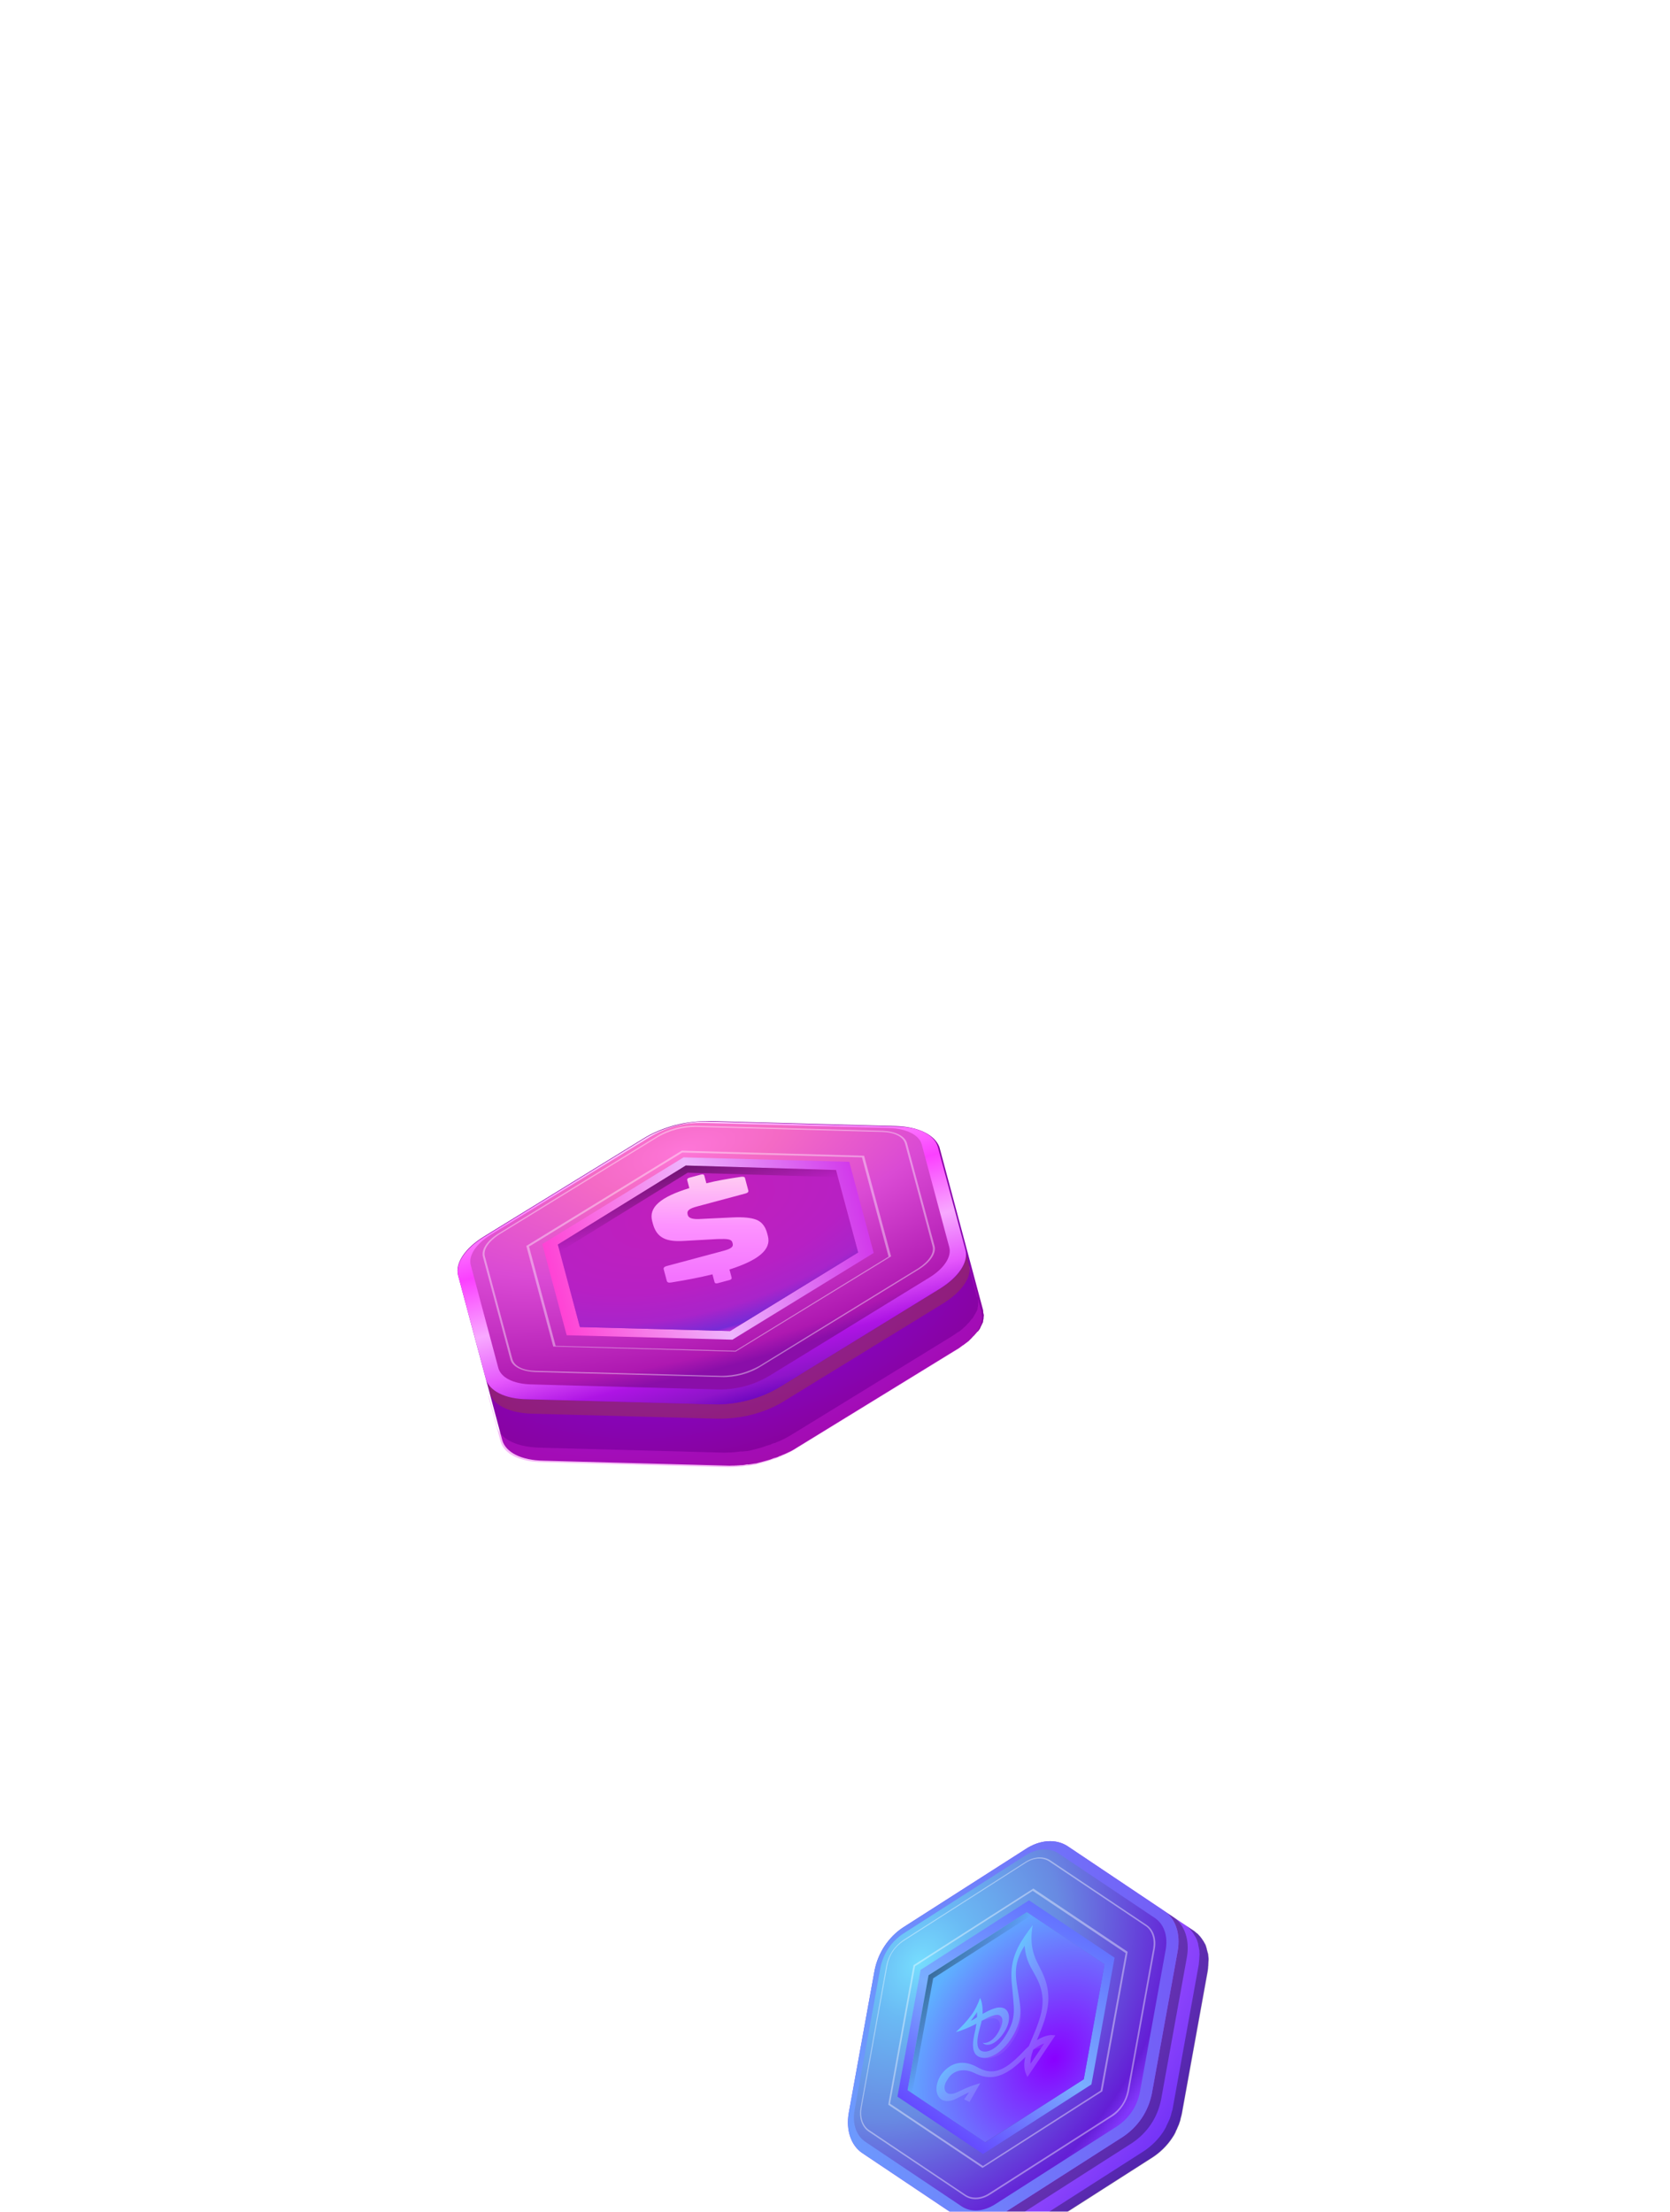 <svg width="293" height="388" viewBox="0 0 293 388" fill="none" xmlns="http://www.w3.org/2000/svg">
<g filter="url(#filter0_dddddd_303_40)">
<path d="M157.246 11.493L124.534 10.606C122.548 10.598 120.437 10.802 118.418 11.343C116.398 11.885 114.445 12.678 112.752 13.764L84.866 30.888C81.54 32.951 79.809 35.58 80.373 37.684L85.199 55.695L88.108 66.552C88.694 68.74 91.508 70.151 95.397 70.192L128.109 71.079C128.277 71.034 128.384 71.095 128.553 71.05C128.743 71.089 128.996 71.022 129.271 71.038C129.439 70.993 129.63 71.032 129.798 70.987C130.158 70.981 130.517 70.975 130.938 70.862C131.022 70.84 131.106 70.817 131.297 70.856C131.74 70.827 132.245 70.692 132.689 70.664C132.857 70.618 132.941 70.596 133.109 70.551C133.362 70.483 133.614 70.415 133.867 70.348C134.035 70.303 134.204 70.258 134.288 70.235C134.793 70.1 135.214 69.987 135.696 69.767C135.864 69.722 135.948 69.7 136.117 69.655C136.285 69.61 136.538 69.542 136.683 69.413C136.767 69.39 136.852 69.368 136.936 69.345C137.25 69.171 137.671 69.058 137.985 68.883C138.153 68.838 138.299 68.709 138.467 68.664C138.95 68.445 139.494 68.118 139.954 67.815L167.839 50.691C168.238 50.494 168.529 50.235 168.905 49.954L168.989 49.932C169.281 49.673 169.595 49.499 169.886 49.24C169.97 49.218 169.97 49.218 170.032 49.111C170.324 48.852 170.531 48.616 170.738 48.38C170.822 48.358 170.8 48.274 170.884 48.251C171.091 48.015 171.299 47.779 171.506 47.543C171.506 47.543 171.506 47.543 171.59 47.521C171.59 47.521 171.59 47.521 171.652 47.414C171.859 47.178 171.983 46.965 172.083 46.667L172.145 46.56C172.268 46.347 172.369 46.049 172.492 45.836L172.469 45.752C172.509 45.561 172.548 45.37 172.587 45.179L172.564 45.095C172.603 44.904 172.642 44.713 172.575 44.461C172.575 44.461 172.575 44.461 172.552 44.377L172.529 44.292C172.484 44.124 172.523 43.933 172.478 43.765L169.637 33.16L164.811 15.149C163.972 13.029 161.158 11.618 157.246 11.493Z" fill="url(#paint0_radial_303_40)"/>
<path opacity="0.3" d="M171.511 41.498C171.556 41.667 171.601 41.835 171.562 42.026L171.584 42.11C171.584 42.11 171.584 42.11 171.607 42.194C171.652 42.363 171.613 42.553 171.597 42.828L171.619 42.913C171.58 43.103 171.541 43.294 171.502 43.485L171.524 43.569C171.424 43.867 171.3 44.08 171.177 44.294L171.116 44.4C170.993 44.614 170.808 44.934 170.684 45.148C170.684 45.148 170.684 45.148 170.623 45.254C170.623 45.254 170.623 45.254 170.539 45.277C170.331 45.513 170.208 45.726 170.001 45.962C169.916 45.985 169.939 46.069 169.855 46.091C169.647 46.327 169.44 46.563 169.148 46.822C169.064 46.844 169.064 46.845 169.003 46.951C168.711 47.21 168.42 47.468 168.106 47.643L168.021 47.665C167.73 47.924 167.332 48.121 166.956 48.402L139.07 65.526C138.61 65.829 138.128 66.049 137.584 66.375C137.415 66.42 137.27 66.549 137.101 66.594C136.787 66.769 136.366 66.882 136.052 67.056C135.968 67.079 135.884 67.101 135.8 67.124C135.632 67.169 135.379 67.236 135.233 67.366C135.065 67.411 134.981 67.433 134.812 67.478C134.392 67.591 133.909 67.811 133.404 67.946C133.236 67.991 133.068 68.036 132.983 68.059C132.731 68.126 132.478 68.194 132.226 68.262C132.058 68.307 131.973 68.329 131.805 68.374C131.384 68.487 130.857 68.538 130.413 68.567C130.329 68.59 130.245 68.612 130.054 68.573C129.695 68.579 129.274 68.692 128.915 68.698C128.747 68.743 128.556 68.704 128.387 68.749C128.112 68.732 127.944 68.778 127.669 68.761C127.501 68.806 127.394 68.745 127.226 68.79L94.514 67.903C90.602 67.778 87.788 66.367 87.224 64.263L85.826 59.045C85.781 58.877 85.652 58.731 85.584 58.478L87.817 66.811C88.403 68.999 91.217 70.41 95.106 70.45L127.818 71.337C127.986 71.292 128.093 71.354 128.261 71.308C128.452 71.347 128.705 71.28 128.98 71.296C129.148 71.251 129.339 71.29 129.507 71.245C129.867 71.239 130.226 71.233 130.647 71.12C130.731 71.098 130.815 71.075 131.006 71.115C131.449 71.086 131.954 70.951 132.398 70.922C132.566 70.877 132.65 70.854 132.818 70.809C133.071 70.742 133.323 70.674 133.576 70.606C133.744 70.561 133.912 70.516 133.997 70.493C134.502 70.358 134.922 70.245 135.405 70.026C135.573 69.981 135.657 69.958 135.826 69.913C135.994 69.868 136.247 69.8 136.392 69.671C136.476 69.649 136.56 69.626 136.645 69.603C136.959 69.429 137.38 69.316 137.694 69.142C137.862 69.097 138.008 68.968 138.176 68.922C138.659 68.703 139.203 68.377 139.662 68.073L167.548 50.949C167.946 50.752 168.238 50.494 168.614 50.213L168.698 50.19C168.989 49.932 169.304 49.757 169.595 49.499C169.679 49.476 169.679 49.476 169.741 49.369C170.033 49.111 170.24 48.875 170.447 48.639C170.531 48.616 170.509 48.532 170.593 48.51C170.8 48.274 171.008 48.038 171.215 47.802C171.215 47.802 171.215 47.802 171.299 47.779C171.299 47.779 171.299 47.779 171.361 47.672C171.568 47.437 171.692 47.223 171.792 46.925L171.854 46.819C171.977 46.605 172.078 46.308 172.201 46.094L172.178 46.01C172.217 45.819 172.257 45.628 172.296 45.437L172.273 45.353C172.312 45.163 172.351 44.972 172.284 44.719C172.284 44.719 172.284 44.719 172.261 44.635L172.238 44.551C172.193 44.382 172.232 44.192 172.187 44.023L169.955 35.691C170 35.859 170.067 36.112 170.028 36.303L171.427 41.521L171.511 41.498Z" fill="#E326E7"/>
<path opacity="0.3" d="M164.892 40.024L137.006 57.148C135.29 58.149 133.36 59.027 131.34 59.568C129.32 60.109 127.233 60.398 125.223 60.305L92.511 59.418C88.958 59.288 86.297 58.107 85.441 56.261L86.118 58.786C86.973 60.632 89.635 61.813 93.188 61.943L125.9 62.83C127.887 62.839 129.997 62.634 132.017 62.093C134.037 61.552 135.989 60.758 137.683 59.673L165.568 42.549C168.58 40.659 170.295 38.306 170.113 36.28L169.436 33.755C169.641 35.865 167.926 38.219 164.892 40.024Z" fill="#A35C09"/>
<path d="M118.44 11.427C116.42 11.968 114.468 12.762 112.774 13.847L84.888 30.971C81.562 33.035 79.831 35.664 80.395 37.768L85.221 55.779C85.808 57.967 88.621 59.378 92.511 59.419L125.222 60.305C127.209 60.314 129.319 60.11 131.339 59.568C133.359 59.027 135.312 58.233 137.005 57.148L164.891 40.024C168.217 37.96 169.948 35.332 169.384 33.228L164.558 15.217C163.972 13.028 161.158 11.617 157.269 11.577L124.557 10.69C122.547 10.597 120.46 10.886 118.44 11.427Z" fill="url(#paint1_linear_303_40)"/>
<path d="M155.984 11.831L123.272 10.944C121.728 10.907 120.062 11.083 118.462 11.511C116.863 11.94 115.332 12.621 114.014 13.425L86.128 30.549C83.492 32.157 82.153 34.23 82.604 35.913L87.43 53.924C87.881 55.607 90.077 56.733 93.164 56.808L125.876 57.694C127.419 57.732 129.086 57.556 130.685 57.128C132.284 56.699 133.816 56.018 135.134 55.214L163.02 38.09C165.656 36.482 166.995 34.409 166.544 32.726L161.718 14.715C161.267 13.031 158.986 11.928 155.984 11.831Z" fill="url(#paint2_radial_303_40)"/>
<path opacity="0.4" d="M130.076 54.855C128.982 55.148 127.759 55.296 126.681 55.314L93.97 54.427C91.792 54.379 90.236 53.623 89.898 52.361L85.072 34.35C84.756 33.171 85.725 31.739 87.565 30.524L115.451 13.4C116.393 12.877 117.442 12.416 118.62 12.1C119.799 11.784 120.938 11.66 122.015 11.642L154.727 12.528C156.905 12.576 158.461 13.332 158.799 14.595L163.625 32.606C163.941 33.784 162.971 35.216 161.132 36.431L133.246 53.555C132.304 54.078 131.171 54.562 130.076 54.855ZM118.553 11.848C117.374 12.163 116.157 12.67 115.237 13.277L87.351 30.401C85.428 31.638 84.397 33.178 84.735 34.44L89.561 52.451C89.9 53.713 91.562 54.531 93.846 54.64L126.558 55.527C127.742 55.571 128.966 55.423 130.144 55.108C131.322 54.792 132.54 54.285 133.46 53.678L161.345 36.554C163.269 35.317 164.3 33.778 163.961 32.516L159.135 14.504C158.797 13.242 157.135 12.425 154.85 12.315L122.139 11.428C120.954 11.385 119.731 11.532 118.553 11.848Z" fill="white"/>
<path opacity="0.4" d="M129.017 50.9L97.489 50.056L92.821 32.634L119.703 16.14L151.23 16.984L155.898 34.405L129.017 50.9ZM119.613 15.803L92.417 32.472L92.333 32.495L97.069 50.169L129.062 51.068L156.258 34.399L156.342 34.377L151.606 16.702L119.613 15.803Z" fill="white"/>
<path d="M97.866 32.275L120.334 18.497L146.681 19.195L150.56 33.671L128.092 47.449L101.745 46.751L97.866 32.275ZM119.928 16.982L95.138 32.194L99.423 48.185L128.498 48.964L153.288 33.752L149.003 17.761L119.928 16.982Z" fill="url(#paint3_linear_303_40)"/>
<path d="M120.312 18.413L97.866 32.275L101.745 46.751L128.092 47.449L150.56 33.671L146.681 19.195L120.312 18.413Z" fill="url(#paint4_radial_303_40)"/>
<path d="M120.312 18.413L97.866 32.275L98.204 33.538L120.65 19.675L147.019 20.458L146.681 19.195L120.312 18.413Z" fill="url(#paint5_linear_303_40)"/>
<g filter="url(#filter1_di_303_40)">
<path d="M128.611 30.567C130.44 30.483 131.842 30.627 132.744 30.994C133.645 31.36 134.273 32.14 134.595 33.339L134.724 33.823C135.373 36.243 133 38.096 127.986 39.71L128.358 41.099C128.42 41.331 128.286 41.479 127.96 41.566L125.939 42.108C125.612 42.195 125.422 42.134 125.36 41.903L124.999 40.556C122.804 41.099 120.379 41.568 117.698 41.994C117.296 42.057 117.061 41.962 116.992 41.709L116.44 39.647C116.372 39.395 116.567 39.207 116.99 39.093L126.868 36.447C128.269 36.071 128.702 35.73 128.55 35.162L128.499 34.972C128.341 34.383 127.692 34.309 125.89 34.364L119.932 34.697C116.804 34.881 115.199 34.113 114.54 31.654L114.428 31.235C113.773 28.794 115.876 26.99 120.943 25.429L120.576 24.06C120.514 23.829 120.648 23.68 120.974 23.593L122.996 23.051C123.322 22.964 123.512 23.025 123.575 23.257L123.93 24.582C125.598 24.158 127.631 23.794 130.02 23.447C130.427 23.404 130.651 23.458 130.702 23.648L131.293 25.855C131.355 26.087 131.198 26.265 130.77 26.379L122.327 28.642C120.893 29.026 120.466 29.388 120.641 30.041L120.674 30.164C120.809 30.669 121.465 30.899 122.64 30.855L128.611 30.567Z" fill="url(#paint6_linear_303_40)"/>
</g>
</g>
<g filter="url(#filter2_dddddd_303_40)">
<path d="M179.932 138.335L158.499 152.044C157.222 152.903 156.087 154.014 155.221 155.306C154.356 156.597 153.759 158.069 153.45 159.578L148.914 184.612C148.385 187.611 149.295 190.326 151.286 191.661L168.182 202.986L173.456 206.52C175.501 207.891 178.358 207.7 180.877 206.036L202.31 192.327C203.587 191.467 204.722 190.356 205.588 189.065C205.624 189.011 205.624 189.011 205.66 188.957C205.84 188.688 206.02 188.419 206.183 188.06C206.219 188.006 206.291 187.899 206.274 187.809C206.418 187.594 206.508 187.342 206.635 187.037C206.707 186.93 206.725 186.786 206.797 186.678C206.888 186.427 206.942 186.229 207.033 185.978C207.051 185.834 207.123 185.727 207.105 185.637C207.141 185.583 207.124 185.493 207.16 185.439C207.25 185.188 207.287 184.901 207.341 184.703L211.877 159.669C211.914 159.382 211.951 159.094 211.951 158.861C211.987 158.807 211.97 158.717 211.97 158.717C211.97 158.483 212.007 158.196 212.007 157.962C212.043 157.909 211.99 157.873 212.026 157.819C212.026 157.585 212.027 157.352 211.991 157.172L211.974 157.082C211.974 156.848 211.921 156.579 211.832 156.363C211.814 156.273 211.814 156.273 211.796 156.183C211.707 155.967 211.707 155.734 211.618 155.518C211.618 155.518 211.564 155.482 211.6 155.428C211.511 155.212 211.476 155.033 211.35 154.871C211.296 154.835 211.333 154.781 211.279 154.745C211.189 154.529 211.064 154.367 210.939 154.205C210.885 154.169 210.921 154.115 210.867 154.079C210.742 153.917 210.616 153.755 210.491 153.593C210.366 153.431 210.204 153.322 210.079 153.16C210.025 153.124 209.971 153.088 209.971 153.088C209.81 152.98 209.684 152.818 209.523 152.71L204.25 149.175L187.353 137.85C185.308 136.48 182.451 136.67 179.932 138.335Z" fill="url(#paint7_radial_303_40)"/>
<path opacity="0.3" d="M208.518 152.114C208.68 152.223 208.805 152.385 208.93 152.547C209.056 152.709 209.181 152.871 209.307 153.033C209.36 153.069 209.36 153.069 209.378 153.159C209.503 153.321 209.593 153.536 209.718 153.698C209.772 153.734 209.736 153.788 209.79 153.824C209.879 154.04 210.004 154.202 210.04 154.382C210.04 154.382 210.094 154.418 210.057 154.472C210.147 154.688 210.236 154.904 210.236 155.137C210.253 155.227 210.253 155.227 210.271 155.317C210.324 155.586 210.36 155.766 210.413 156.036L210.431 156.126C210.43 156.359 210.43 156.593 210.465 156.773C210.429 156.826 210.483 156.862 210.447 156.916C210.446 157.15 210.409 157.437 210.409 157.671C210.373 157.725 210.427 157.761 210.391 157.815C210.354 158.102 210.353 158.335 210.317 158.623L205.781 183.657C205.744 183.944 205.69 184.142 205.599 184.393C205.563 184.447 205.581 184.537 205.545 184.591C205.526 184.735 205.454 184.842 205.472 184.932C205.382 185.183 205.327 185.381 205.237 185.632C205.165 185.74 205.146 185.883 205.074 185.991C204.984 186.242 204.839 186.458 204.713 186.763C204.677 186.816 204.605 186.924 204.622 187.014C204.442 187.283 204.316 187.588 204.099 187.911C204.063 187.965 204.063 187.965 204.027 188.019C203.161 189.31 202.027 190.421 200.749 191.28L179.317 204.99C176.743 206.618 173.886 206.809 171.895 205.474L173.509 206.556C175.554 207.927 178.411 207.736 180.931 206.072L202.363 192.362C203.641 191.503 204.776 190.392 205.641 189.101C205.677 189.047 205.677 189.047 205.713 188.993C205.894 188.724 206.074 188.455 206.237 188.096C206.273 188.042 206.345 187.935 206.327 187.845C206.471 187.629 206.562 187.378 206.688 187.073C206.761 186.965 206.779 186.822 206.851 186.714C206.942 186.463 206.996 186.265 207.086 186.014C207.105 185.87 207.177 185.763 207.159 185.673C207.195 185.619 207.177 185.529 207.213 185.475C207.304 185.224 207.341 184.937 207.395 184.739L211.931 159.705C211.968 159.417 212.004 159.13 212.005 158.897C212.041 158.843 212.023 158.753 212.023 158.753C212.024 158.519 212.061 158.232 212.061 157.998C212.097 157.944 212.043 157.908 212.079 157.855C212.08 157.621 212.08 157.387 212.045 157.208L212.027 157.118C212.028 156.884 211.975 156.615 211.885 156.399C211.868 156.309 211.868 156.309 211.85 156.219C211.761 156.003 211.761 155.77 211.672 155.554C211.672 155.554 211.618 155.518 211.654 155.464C211.565 155.248 211.529 155.068 211.404 154.906C211.35 154.87 211.386 154.816 211.332 154.78C211.243 154.565 211.118 154.403 210.992 154.241C210.939 154.205 210.975 154.151 210.921 154.115C210.795 153.953 210.67 153.791 210.545 153.629C210.419 153.467 210.258 153.358 210.133 153.196C210.079 153.16 210.025 153.124 210.025 153.124C209.864 153.016 209.738 152.854 209.577 152.746L207.962 151.664C208.124 151.772 208.285 151.88 208.411 152.042C208.411 152.042 208.464 152.078 208.518 152.114Z" fill="black"/>
<path opacity="0.3" d="M206.622 156.224L202.085 181.258C201.776 182.767 201.18 184.239 200.314 185.53C199.448 186.822 198.314 187.933 197.036 188.792L175.604 202.501C173.12 204.112 170.317 204.338 168.29 203.058L169.904 204.14C171.931 205.42 174.698 205.248 177.218 203.583L198.65 189.874C199.928 189.015 201.063 187.904 201.928 186.612C202.794 185.321 203.391 183.849 203.7 182.34L208.236 157.306C208.764 154.307 207.855 151.592 205.864 150.257L204.249 149.175C206.294 150.546 207.15 153.225 206.622 156.224Z" fill="black"/>
<path d="M155.221 155.306C154.356 156.597 153.759 158.069 153.45 159.578L148.914 184.612C148.385 187.611 149.295 190.326 151.286 191.661L168.182 202.986C170.227 204.356 173.084 204.166 175.604 202.501L197.036 188.792C198.314 187.933 199.449 186.822 200.314 185.53C201.18 184.239 201.776 182.767 202.086 181.259L206.622 156.224C207.15 153.225 206.241 150.51 204.25 149.175L187.353 137.85C185.308 136.48 182.451 136.67 179.932 138.335L158.499 152.044C157.168 152.867 156.087 154.014 155.221 155.306Z" fill="url(#paint8_linear_303_40)"/>
<path d="M179.875 139.467L158.443 153.176C157.453 153.838 156.552 154.716 155.867 155.739C155.182 156.761 154.712 157.928 154.475 159.095L149.939 184.129C149.52 186.5 150.216 188.604 151.83 189.686L168.726 201.011C170.341 202.093 172.551 201.937 174.584 200.648L196.017 186.939C197.007 186.277 197.907 185.399 198.592 184.376C199.278 183.354 199.748 182.187 199.984 181.02L204.52 155.986C204.939 153.615 204.244 151.511 202.63 150.429L185.733 139.104C184.119 138.022 181.909 138.178 179.875 139.467Z" fill="url(#paint9_radial_303_40)"/>
<path opacity="0.4" d="M196.816 183.186C196.347 183.885 195.681 184.531 194.979 184.996L173.547 198.705C172.143 199.636 170.526 199.722 169.396 198.964L152.499 187.639C151.369 186.882 150.888 185.389 151.162 183.701L155.698 158.667C155.862 157.841 156.169 157.033 156.674 156.28C157.179 155.526 157.809 154.935 158.511 154.47L179.944 140.761C181.347 139.83 182.964 139.744 184.094 140.501L200.991 151.827C202.121 152.584 202.602 154.076 202.329 155.764L197.793 180.799C197.629 181.625 197.285 182.486 196.816 183.186ZM156.566 156.208C156.061 156.961 155.682 157.876 155.518 158.702L150.982 183.737C150.672 185.479 151.225 187.097 152.409 187.89L169.305 199.216C170.489 200.009 172.196 199.906 173.69 198.957L195.122 185.248C195.914 184.765 196.527 184.084 197.032 183.33C197.537 182.577 197.916 181.661 198.08 180.835L202.616 155.801C202.926 154.059 202.373 152.441 201.189 151.647L184.293 140.322C183.109 139.529 181.402 139.632 179.908 140.581L158.476 154.29C157.738 154.809 157.071 155.454 156.566 156.208Z" fill="white"/>
<path opacity="0.4" d="M193.103 180.697L172.463 193.923L156.158 182.995L160.548 158.877L181.189 145.651L197.493 156.579L193.103 180.697ZM160.279 158.696L155.853 183.102L155.87 183.192L172.39 194.264L193.409 180.824L197.835 156.418L197.817 156.328L181.298 145.256L160.279 158.696Z" fill="white"/>
<path d="M159.237 180.613L162.916 160.463L180.156 149.403L193.77 158.528L193.605 159.587L190.144 178.713L172.905 189.774L159.237 180.613ZM161.517 159.526L157.455 181.758L172.468 191.821L191.489 179.615L195.551 157.382L180.538 147.32L161.517 159.526Z" fill="url(#paint10_linear_303_40)"/>
<path d="M162.916 160.463L159.237 180.613L172.851 189.738L190.144 178.713L193.605 159.587L193.77 158.528L180.156 149.403L162.916 160.463Z" fill="url(#paint11_radial_303_40)"/>
<path d="M162.916 160.463L159.237 180.613L160.044 181.154L163.723 161.004L180.963 149.944L180.156 149.403L162.916 160.463Z" fill="url(#paint12_linear_303_40)"/>
<path d="M178.668 155.468C178.309 156.189 178.008 156.935 177.804 157.681C177.599 158.451 177.482 159.214 177.456 159.951C177.435 160.665 177.461 161.363 177.532 162.039C177.592 162.71 177.672 163.36 177.72 164.015C177.766 164.678 177.835 165.345 177.866 165.988C177.897 166.631 177.877 167.274 177.763 167.904C177.652 168.532 177.44 169.17 177.14 169.785C176.525 171.054 175.698 172.285 174.673 173.087C174.167 173.486 173.613 173.761 173.094 173.836C172.575 173.91 172.085 173.791 171.812 173.452C171.528 173.112 171.442 172.523 171.49 171.873C171.536 171.218 171.693 170.534 171.892 169.792C171.993 169.425 172.096 169.057 172.186 168.681C172.203 168.608 172.215 168.531 172.23 168.458C172.346 168.395 172.461 168.332 172.578 168.27C173.145 167.976 173.714 167.704 174.241 167.536C174.765 167.364 175.227 167.347 175.473 167.564C176.377 168.17 175.528 169.974 174.89 170.883C174.252 171.793 173.251 172.514 172.403 172.308C172.593 172.517 172.849 172.641 173.145 172.666C173.464 172.689 173.812 172.611 174.155 172.439C174.853 172.093 175.479 171.458 175.964 170.782C176.44 170.13 176.878 169.265 176.994 168.427C177.061 167.989 177.042 167.573 176.935 167.209C176.822 166.827 176.604 166.526 176.304 166.337C175.692 165.969 174.916 166.115 174.278 166.343C173.625 166.577 173.016 166.899 172.42 167.23C172.41 167.235 172.401 167.241 172.391 167.247C172.418 166.576 172.415 165.427 171.964 164.446C171.594 165.465 171.093 166.549 170.432 167.436C169.611 168.539 168.689 169.549 167.695 170.437C168.564 170.226 170.04 169.654 171.303 168.963C171.264 169.254 171.219 169.55 171.165 169.85C171.099 170.206 171.011 170.561 170.926 170.943C170.843 171.324 170.782 171.702 170.745 172.074C170.698 172.465 170.697 172.844 170.74 173.202C170.782 173.587 170.899 173.93 171.084 174.211C171.278 174.493 171.542 174.699 171.858 174.813C172.161 174.929 172.498 174.975 172.854 174.951C173.566 174.904 174.323 174.582 175.018 174.113C175.712 173.645 176.347 173.009 176.89 172.323C177.422 171.636 177.877 170.888 178.237 170.107C178.602 169.321 178.874 168.476 178.968 167.679C179.082 166.876 179.024 166.15 178.945 165.477C178.857 164.803 178.742 164.185 178.646 163.544C178.539 162.898 178.424 162.271 178.341 161.636C178.176 160.373 178.164 159.039 178.596 157.687C178.856 156.856 179.267 156.044 179.775 155.284C179.779 155.334 179.781 155.388 179.785 155.44C179.832 155.977 179.918 156.495 180.041 156.99C180.163 157.484 180.323 157.953 180.52 158.392C180.718 158.829 180.939 159.226 181.157 159.616C181.594 160.393 182.023 161.144 182.345 161.967C182.667 162.791 182.884 163.676 182.922 164.642C182.957 165.615 182.82 166.651 182.517 167.695C182.223 168.752 181.8 169.821 181.346 170.906C181.074 171.559 180.783 172.218 180.515 172.899L180.11 173.272C179.965 173.408 179.828 173.556 179.687 173.697C179.541 173.845 179.419 173.975 179.293 174.109L178.911 174.5C178.408 175.012 177.88 175.486 177.333 175.918C176.793 176.337 176.238 176.696 175.678 176.941C175.117 177.183 174.556 177.313 174.022 177.325C173.482 177.34 172.968 177.237 172.483 177.064C172.241 176.978 172.009 176.869 171.779 176.753C171.559 176.64 171.31 176.491 171.057 176.375C170.549 176.136 170.004 175.944 169.392 175.855C168.781 175.779 168.089 175.803 167.326 176.108C166.568 176.401 165.762 177.043 165.18 177.834C164.598 178.624 164.259 179.691 164.308 180.557C164.33 180.985 164.44 181.369 164.629 181.683C164.819 181.998 165.084 182.235 165.406 182.378C166.037 182.65 166.807 182.549 167.506 182.245C167.874 182.082 168.161 181.919 168.469 181.761C168.777 181.604 169.08 181.448 169.381 181.299C169.603 181.189 169.819 181.091 170.031 181.001L169.156 182.235L170.102 182.697L171.986 179.394C171.089 179.649 170.109 179.982 169.29 180.354L168.369 180.788C168.066 180.923 167.742 181.083 167.496 181.163C166.972 181.342 166.483 181.337 166.162 181.11C166.007 181.007 165.887 180.856 165.811 180.668C165.735 180.479 165.705 180.257 165.724 180.02C165.742 179.794 165.804 179.56 165.905 179.332C165.957 179.218 166.017 179.106 166.084 178.998C166.115 178.943 166.157 178.89 166.192 178.837C166.228 178.783 166.261 178.715 166.298 178.658C166.586 178.18 166.97 177.8 167.439 177.535C167.908 177.271 168.448 177.137 168.971 177.135C169.498 177.126 170.014 177.228 170.491 177.414C170.733 177.507 170.954 177.612 171.211 177.737C171.464 177.852 171.722 177.961 171.994 178.046C172.539 178.234 173.126 178.331 173.743 178.336C174.378 178.333 175.047 178.192 175.717 177.92C176.387 177.652 177.043 177.25 177.66 176.796C178.268 176.337 178.855 175.829 179.417 175.278L179.83 174.868L179.887 174.81C179.58 176.099 179.632 177.161 180.265 178.318L185.168 171.003L184.593 170.963C184.496 170.956 184.397 170.957 184.296 170.966C184.207 170.973 184.118 170.983 184.03 170.999C183.857 171.027 183.681 171.067 183.504 171.12C183.16 171.222 182.815 171.362 182.473 171.539C182.287 171.632 182.104 171.737 181.924 171.848C182.028 171.596 182.133 171.343 182.238 171.089C182.694 169.986 183.143 168.847 183.461 167.685C183.782 166.53 183.972 165.332 183.934 164.232C183.907 163.126 183.693 162.108 183.366 161.199C183.045 160.284 182.619 159.469 182.213 158.675C182.011 158.278 181.813 157.885 181.65 157.485C181.52 157.134 181.39 156.781 181.29 156.409C180.897 154.995 180.866 153.366 181.198 151.665C180.224 152.933 179.256 154.312 178.668 155.468ZM170.335 168.454L170.733 167.908L171.435 166.923C171.444 167.21 171.442 167.504 171.424 167.806L171.423 167.808L171.41 167.815C171.066 168.087 170.703 168.303 170.335 168.454ZM183.2 172.443L180.81 175.999C180.777 175.488 180.855 174.913 181.03 174.299C181.103 174.046 181.185 173.789 181.275 173.529C181.7 173.191 182.146 172.907 182.6 172.685C182.799 172.586 183 172.505 183.2 172.443Z" fill="url(#paint13_linear_303_40)"/>
<g opacity="0.25">
<path opacity="0.25" d="M182.6 172.684C182.146 172.907 181.7 173.191 181.275 173.529C181.275 173.529 181.986 173.236 182.657 173.251L183.198 172.443C182.999 172.505 182.799 172.586 182.6 172.684Z" fill="white"/>
</g>
<g opacity="0.25">
<path opacity="0.25" d="M175.472 167.565C175.226 167.347 174.764 167.365 174.24 167.536C173.713 167.704 173.144 167.976 172.576 168.27C172.461 168.33 172.345 168.395 172.229 168.458C172.229 168.458 174.014 167.764 174.826 168.122C175.545 168.439 175.712 169.599 174.874 170.905L174.888 170.884C175.527 169.974 176.376 168.17 175.472 167.565Z" fill="white"/>
</g>
<g opacity="0.25">
<path opacity="0.25" d="M171.434 166.924L171.186 167.271C171.286 167.429 171.365 167.605 171.422 167.798C171.44 167.498 171.442 167.207 171.434 166.924Z" fill="white"/>
</g>
<g opacity="0.25">
<path opacity="0.25" d="M178.967 167.68C178.873 168.478 178.602 169.322 178.236 170.109C177.876 170.889 177.421 171.638 176.889 172.324C176.346 173.01 175.716 173.645 175.017 174.115C174.318 174.585 173.565 174.904 172.853 174.953C172.669 174.965 172.489 174.958 172.316 174.932L172.322 174.934C173.481 175.234 175.546 174.932 177.229 172.632C179.201 169.938 179.299 168.085 178.976 165.777L178.974 165.78C179.034 166.367 179.065 166.994 178.967 167.68Z" fill="white"/>
</g>
</g>
<defs>
<filter id="filter0_dddddd_303_40" x="0.268" y="10.606" width="252.344" height="240.731" filterUnits="userSpaceOnUse" color-interpolation-filters="sRGB">
<feFlood flood-opacity="0" result="BackgroundImageFix"/>
<feColorMatrix in="SourceAlpha" type="matrix" values="0 0 0 0 0 0 0 0 0 0 0 0 0 0 0 0 0 0 127 0" result="hardAlpha"/>
<feOffset dy="2.767"/>
<feGaussianBlur stdDeviation="1.107"/>
<feColorMatrix type="matrix" values="0 0 0 0 0 0 0 0 0 0 0 0 0 0 0 0 0 0 0.02 0"/>
<feBlend mode="normal" in2="BackgroundImageFix" result="effect1_dropShadow_303_40"/>
<feColorMatrix in="SourceAlpha" type="matrix" values="0 0 0 0 0 0 0 0 0 0 0 0 0 0 0 0 0 0 127 0" result="hardAlpha"/>
<feOffset dy="6.65"/>
<feGaussianBlur stdDeviation="2.66"/>
<feColorMatrix type="matrix" values="0 0 0 0 0 0 0 0 0 0 0 0 0 0 0 0 0 0 0.028 0"/>
<feBlend mode="normal" in2="effect1_dropShadow_303_40" result="effect2_dropShadow_303_40"/>
<feColorMatrix in="SourceAlpha" type="matrix" values="0 0 0 0 0 0 0 0 0 0 0 0 0 0 0 0 0 0 127 0" result="hardAlpha"/>
<feOffset dy="12.522"/>
<feGaussianBlur stdDeviation="5.009"/>
<feColorMatrix type="matrix" values="0 0 0 0 0 0 0 0 0 0 0 0 0 0 0 0 0 0 0.035 0"/>
<feBlend mode="normal" in2="effect2_dropShadow_303_40" result="effect3_dropShadow_303_40"/>
<feColorMatrix in="SourceAlpha" type="matrix" values="0 0 0 0 0 0 0 0 0 0 0 0 0 0 0 0 0 0 127 0" result="hardAlpha"/>
<feOffset dy="22.336"/>
<feGaussianBlur stdDeviation="8.935"/>
<feColorMatrix type="matrix" values="0 0 0 0 0 0 0 0 0 0 0 0 0 0 0 0 0 0 0.042 0"/>
<feBlend mode="normal" in2="effect3_dropShadow_303_40" result="effect4_dropShadow_303_40"/>
<feColorMatrix in="SourceAlpha" type="matrix" values="0 0 0 0 0 0 0 0 0 0 0 0 0 0 0 0 0 0 127 0" result="hardAlpha"/>
<feOffset dy="41.778"/>
<feGaussianBlur stdDeviation="16.711"/>
<feColorMatrix type="matrix" values="0 0 0 0 0 0 0 0 0 0 0 0 0 0 0 0 0 0 0.05 0"/>
<feBlend mode="normal" in2="effect4_dropShadow_303_40" result="effect5_dropShadow_303_40"/>
<feColorMatrix in="SourceAlpha" type="matrix" values="0 0 0 0 0 0 0 0 0 0 0 0 0 0 0 0 0 0 127 0" result="hardAlpha"/>
<feOffset dy="100"/>
<feGaussianBlur stdDeviation="40"/>
<feColorMatrix type="matrix" values="0 0 0 0 0 0 0 0 0 0 0 0 0 0 0 0 0 0 0.07 0"/>
<feBlend mode="normal" in2="effect5_dropShadow_303_40" result="effect6_dropShadow_303_40"/>
<feBlend mode="normal" in="SourceGraphic" in2="effect6_dropShadow_303_40" result="shape"/>
</filter>
<filter id="filter1_di_303_40" x="102.854" y="14.962" width="43.433" height="43.642" filterUnits="userSpaceOnUse" color-interpolation-filters="sRGB">
<feFlood flood-opacity="0" result="BackgroundImageFix"/>
<feColorMatrix in="SourceAlpha" type="matrix" values="0 0 0 0 0 0 0 0 0 0 0 0 0 0 0 0 0 0 127 0" result="hardAlpha"/>
<feOffset dy="5"/>
<feGaussianBlur stdDeviation="5.729"/>
<feColorMatrix type="matrix" values="0 0 0 0 0 0 0 0 0 0 0 0 0 0 0 0 0 0 0.1 0"/>
<feBlend mode="normal" in2="BackgroundImageFix" result="effect1_dropShadow_303_40"/>
<feBlend mode="normal" in="SourceGraphic" in2="effect1_dropShadow_303_40" result="shape"/>
<feColorMatrix in="SourceAlpha" type="matrix" values="0 0 0 0 0 0 0 0 0 0 0 0 0 0 0 0 0 0 127 0" result="hardAlpha"/>
<feOffset dy="-8.052"/>
<feGaussianBlur stdDeviation="8.052"/>
<feComposite in2="hardAlpha" operator="arithmetic" k2="-1" k3="1"/>
<feColorMatrix type="matrix" values="0 0 0 0 0.535 0 0 0 0 0 0 0 0 0 0.546 0 0 0 0.47 0"/>
<feBlend mode="normal" in2="shape" result="effect2_innerShadow_303_40"/>
</filter>
<filter id="filter2_dddddd_303_40" x="68.766" y="136.94" width="223.314" height="250.526" filterUnits="userSpaceOnUse" color-interpolation-filters="sRGB">
<feFlood flood-opacity="0" result="BackgroundImageFix"/>
<feColorMatrix in="SourceAlpha" type="matrix" values="0 0 0 0 0 0 0 0 0 0 0 0 0 0 0 0 0 0 127 0" result="hardAlpha"/>
<feOffset dy="2.767"/>
<feGaussianBlur stdDeviation="1.107"/>
<feColorMatrix type="matrix" values="0 0 0 0 0 0 0 0 0 0 0 0 0 0 0 0 0 0 0.02 0"/>
<feBlend mode="normal" in2="BackgroundImageFix" result="effect1_dropShadow_303_40"/>
<feColorMatrix in="SourceAlpha" type="matrix" values="0 0 0 0 0 0 0 0 0 0 0 0 0 0 0 0 0 0 127 0" result="hardAlpha"/>
<feOffset dy="6.65"/>
<feGaussianBlur stdDeviation="2.66"/>
<feColorMatrix type="matrix" values="0 0 0 0 0 0 0 0 0 0 0 0 0 0 0 0 0 0 0.028 0"/>
<feBlend mode="normal" in2="effect1_dropShadow_303_40" result="effect2_dropShadow_303_40"/>
<feColorMatrix in="SourceAlpha" type="matrix" values="0 0 0 0 0 0 0 0 0 0 0 0 0 0 0 0 0 0 127 0" result="hardAlpha"/>
<feOffset dy="12.522"/>
<feGaussianBlur stdDeviation="5.009"/>
<feColorMatrix type="matrix" values="0 0 0 0 0 0 0 0 0 0 0 0 0 0 0 0 0 0 0.035 0"/>
<feBlend mode="normal" in2="effect2_dropShadow_303_40" result="effect3_dropShadow_303_40"/>
<feColorMatrix in="SourceAlpha" type="matrix" values="0 0 0 0 0 0 0 0 0 0 0 0 0 0 0 0 0 0 127 0" result="hardAlpha"/>
<feOffset dy="22.336"/>
<feGaussianBlur stdDeviation="8.935"/>
<feColorMatrix type="matrix" values="0 0 0 0 0 0 0 0 0 0 0 0 0 0 0 0 0 0 0.042 0"/>
<feBlend mode="normal" in2="effect3_dropShadow_303_40" result="effect4_dropShadow_303_40"/>
<feColorMatrix in="SourceAlpha" type="matrix" values="0 0 0 0 0 0 0 0 0 0 0 0 0 0 0 0 0 0 127 0" result="hardAlpha"/>
<feOffset dy="41.778"/>
<feGaussianBlur stdDeviation="16.711"/>
<feColorMatrix type="matrix" values="0 0 0 0 0 0 0 0 0 0 0 0 0 0 0 0 0 0 0.05 0"/>
<feBlend mode="normal" in2="effect4_dropShadow_303_40" result="effect5_dropShadow_303_40"/>
<feColorMatrix in="SourceAlpha" type="matrix" values="0 0 0 0 0 0 0 0 0 0 0 0 0 0 0 0 0 0 127 0" result="hardAlpha"/>
<feOffset dy="100"/>
<feGaussianBlur stdDeviation="40"/>
<feColorMatrix type="matrix" values="0 0 0 0 0 0 0 0 0 0 0 0 0 0 0 0 0 0 0.07 0"/>
<feBlend mode="normal" in2="effect5_dropShadow_303_40" result="effect6_dropShadow_303_40"/>
<feBlend mode="normal" in="SourceGraphic" in2="effect6_dropShadow_303_40" result="shape"/>
</filter>
<radialGradient id="paint0_radial_303_40" cx="0" cy="0" r="1" gradientUnits="userSpaceOnUse" gradientTransform="translate(126.325 40.995) rotate(-15) scale(61.138 31.547)">
<stop offset="0.473" stop-color="#8706C5"/>
<stop offset="1" stop-color="#880194"/>
</radialGradient>
<linearGradient id="paint1_linear_303_40" x1="118.398" y1="11.413" x2="131.307" y2="59.589" gradientUnits="userSpaceOnUse">
<stop stop-color="#FED4FF"/>
<stop offset="0.334" stop-color="#FB40FF"/>
<stop offset="0.542" stop-color="#F8A9FF"/>
<stop offset="0.711" stop-color="#E557FC"/>
<stop offset="0.849" stop-color="#AE14E4"/>
<stop offset="0.949" stop-color="#8F14C9"/>
<stop offset="1" stop-color="#6F08C0"/>
</linearGradient>
<radialGradient id="paint2_radial_303_40" cx="0" cy="0" r="1" gradientUnits="userSpaceOnUse" gradientTransform="translate(119.885 15.791) rotate(-15) scale(97.327 38.59)">
<stop stop-color="#FE76D8"/>
<stop offset="0.173" stop-color="#F46AC5"/>
<stop offset="0.493" stop-color="#DA4AD4"/>
<stop offset="0.924" stop-color="#AE18B1"/>
<stop offset="1" stop-color="#8A0EA9"/>
</radialGradient>
<linearGradient id="paint3_linear_303_40" x1="97.243" y1="40.188" x2="151.107" y2="25.755" gradientUnits="userSpaceOnUse">
<stop stop-color="#FF42D5"/>
<stop offset="0.5" stop-color="#EEB4FD"/>
<stop offset="1" stop-color="#D23AEB"/>
</linearGradient>
<radialGradient id="paint4_radial_303_40" cx="0" cy="0" r="1" gradientUnits="userSpaceOnUse" gradientTransform="translate(121.492 25.788) rotate(-15) scale(50.082 22.692)">
<stop stop-color="#C21FBB"/>
<stop offset="0.594" stop-color="#B720C4"/>
<stop offset="0.808" stop-color="#A924CA"/>
<stop offset="0.96" stop-color="#762BD6"/>
<stop offset="1" stop-color="#C22EDA"/>
</radialGradient>
<linearGradient id="paint5_linear_303_40" x1="122.568" y1="26.976" x2="120.285" y2="18.457" gradientUnits="userSpaceOnUse">
<stop offset="0" stop-opacity="0"/>
<stop offset="1" stop-opacity="0.4"/>
</linearGradient>
<linearGradient id="paint6_linear_303_40" x1="119.093" y1="23.706" x2="118.97" y2="41.134" gradientUnits="userSpaceOnUse">
<stop stop-color="#FFC8F3"/>
<stop offset="0.474" stop-color="#FD92FF"/>
<stop offset="1" stop-color="#F473FF"/>
</linearGradient>
<radialGradient id="paint7_radial_303_40" cx="0" cy="0" r="1" gradientUnits="userSpaceOnUse" gradientTransform="translate(177.172 170.132) rotate(-56.167) scale(70.238 34.121)">
<stop offset="0.473" stop-color="#9D50FE"/>
<stop offset="1" stop-color="#7030F7"/>
</radialGradient>
<linearGradient id="paint8_linear_303_40" x1="136.88" y1="173.574" x2="235.527" y2="170.309" gradientUnits="userSpaceOnUse">
<stop stop-color="#6BA6FF"/>
<stop offset="1" stop-color="#773DF3"/>
</linearGradient>
<radialGradient id="paint9_radial_303_40" cx="0" cy="0" r="1" gradientUnits="userSpaceOnUse" gradientTransform="translate(161.317 158.434) rotate(-56.167) scale(59.421 44.848)">
<stop stop-color="#76DDFE"/>
<stop offset="0.173" stop-color="#6ABAF4"/>
<stop offset="0.493" stop-color="#688AE2"/>
<stop offset="0.924" stop-color="#641ED6"/>
<stop offset="1" stop-color="#8237FC"/>
</radialGradient>
<linearGradient id="paint10_linear_303_40" x1="164.972" y1="186.811" x2="188.055" y2="152.372" gradientUnits="userSpaceOnUse">
<stop stop-color="#654BFF"/>
<stop offset="0.468" stop-color="#7AAFFF"/>
<stop offset="1" stop-color="#6473FF"/>
</linearGradient>
<radialGradient id="paint11_radial_303_40" cx="0" cy="0" r="1" gradientUnits="userSpaceOnUse" gradientTransform="translate(184.918 175.21) rotate(-146.167) scale(24.217 32.066)">
<stop stop-color="#8900FF"/>
<stop offset="1" stop-color="#5EB1FF"/>
</radialGradient>
<linearGradient id="paint12_linear_303_40" x1="170.519" y1="165.583" x2="162.913" y2="160.485" gradientUnits="userSpaceOnUse">
<stop offset="0" stop-opacity="0"/>
<stop offset="1" stop-opacity="0.4"/>
</linearGradient>
<linearGradient id="paint13_linear_303_40" x1="171.006" y1="165.497" x2="183.324" y2="173.754" gradientUnits="userSpaceOnUse">
<stop stop-color="#66C8FF"/>
<stop offset="1" stop-color="#9542FF"/>
</linearGradient>
</defs>
</svg>
